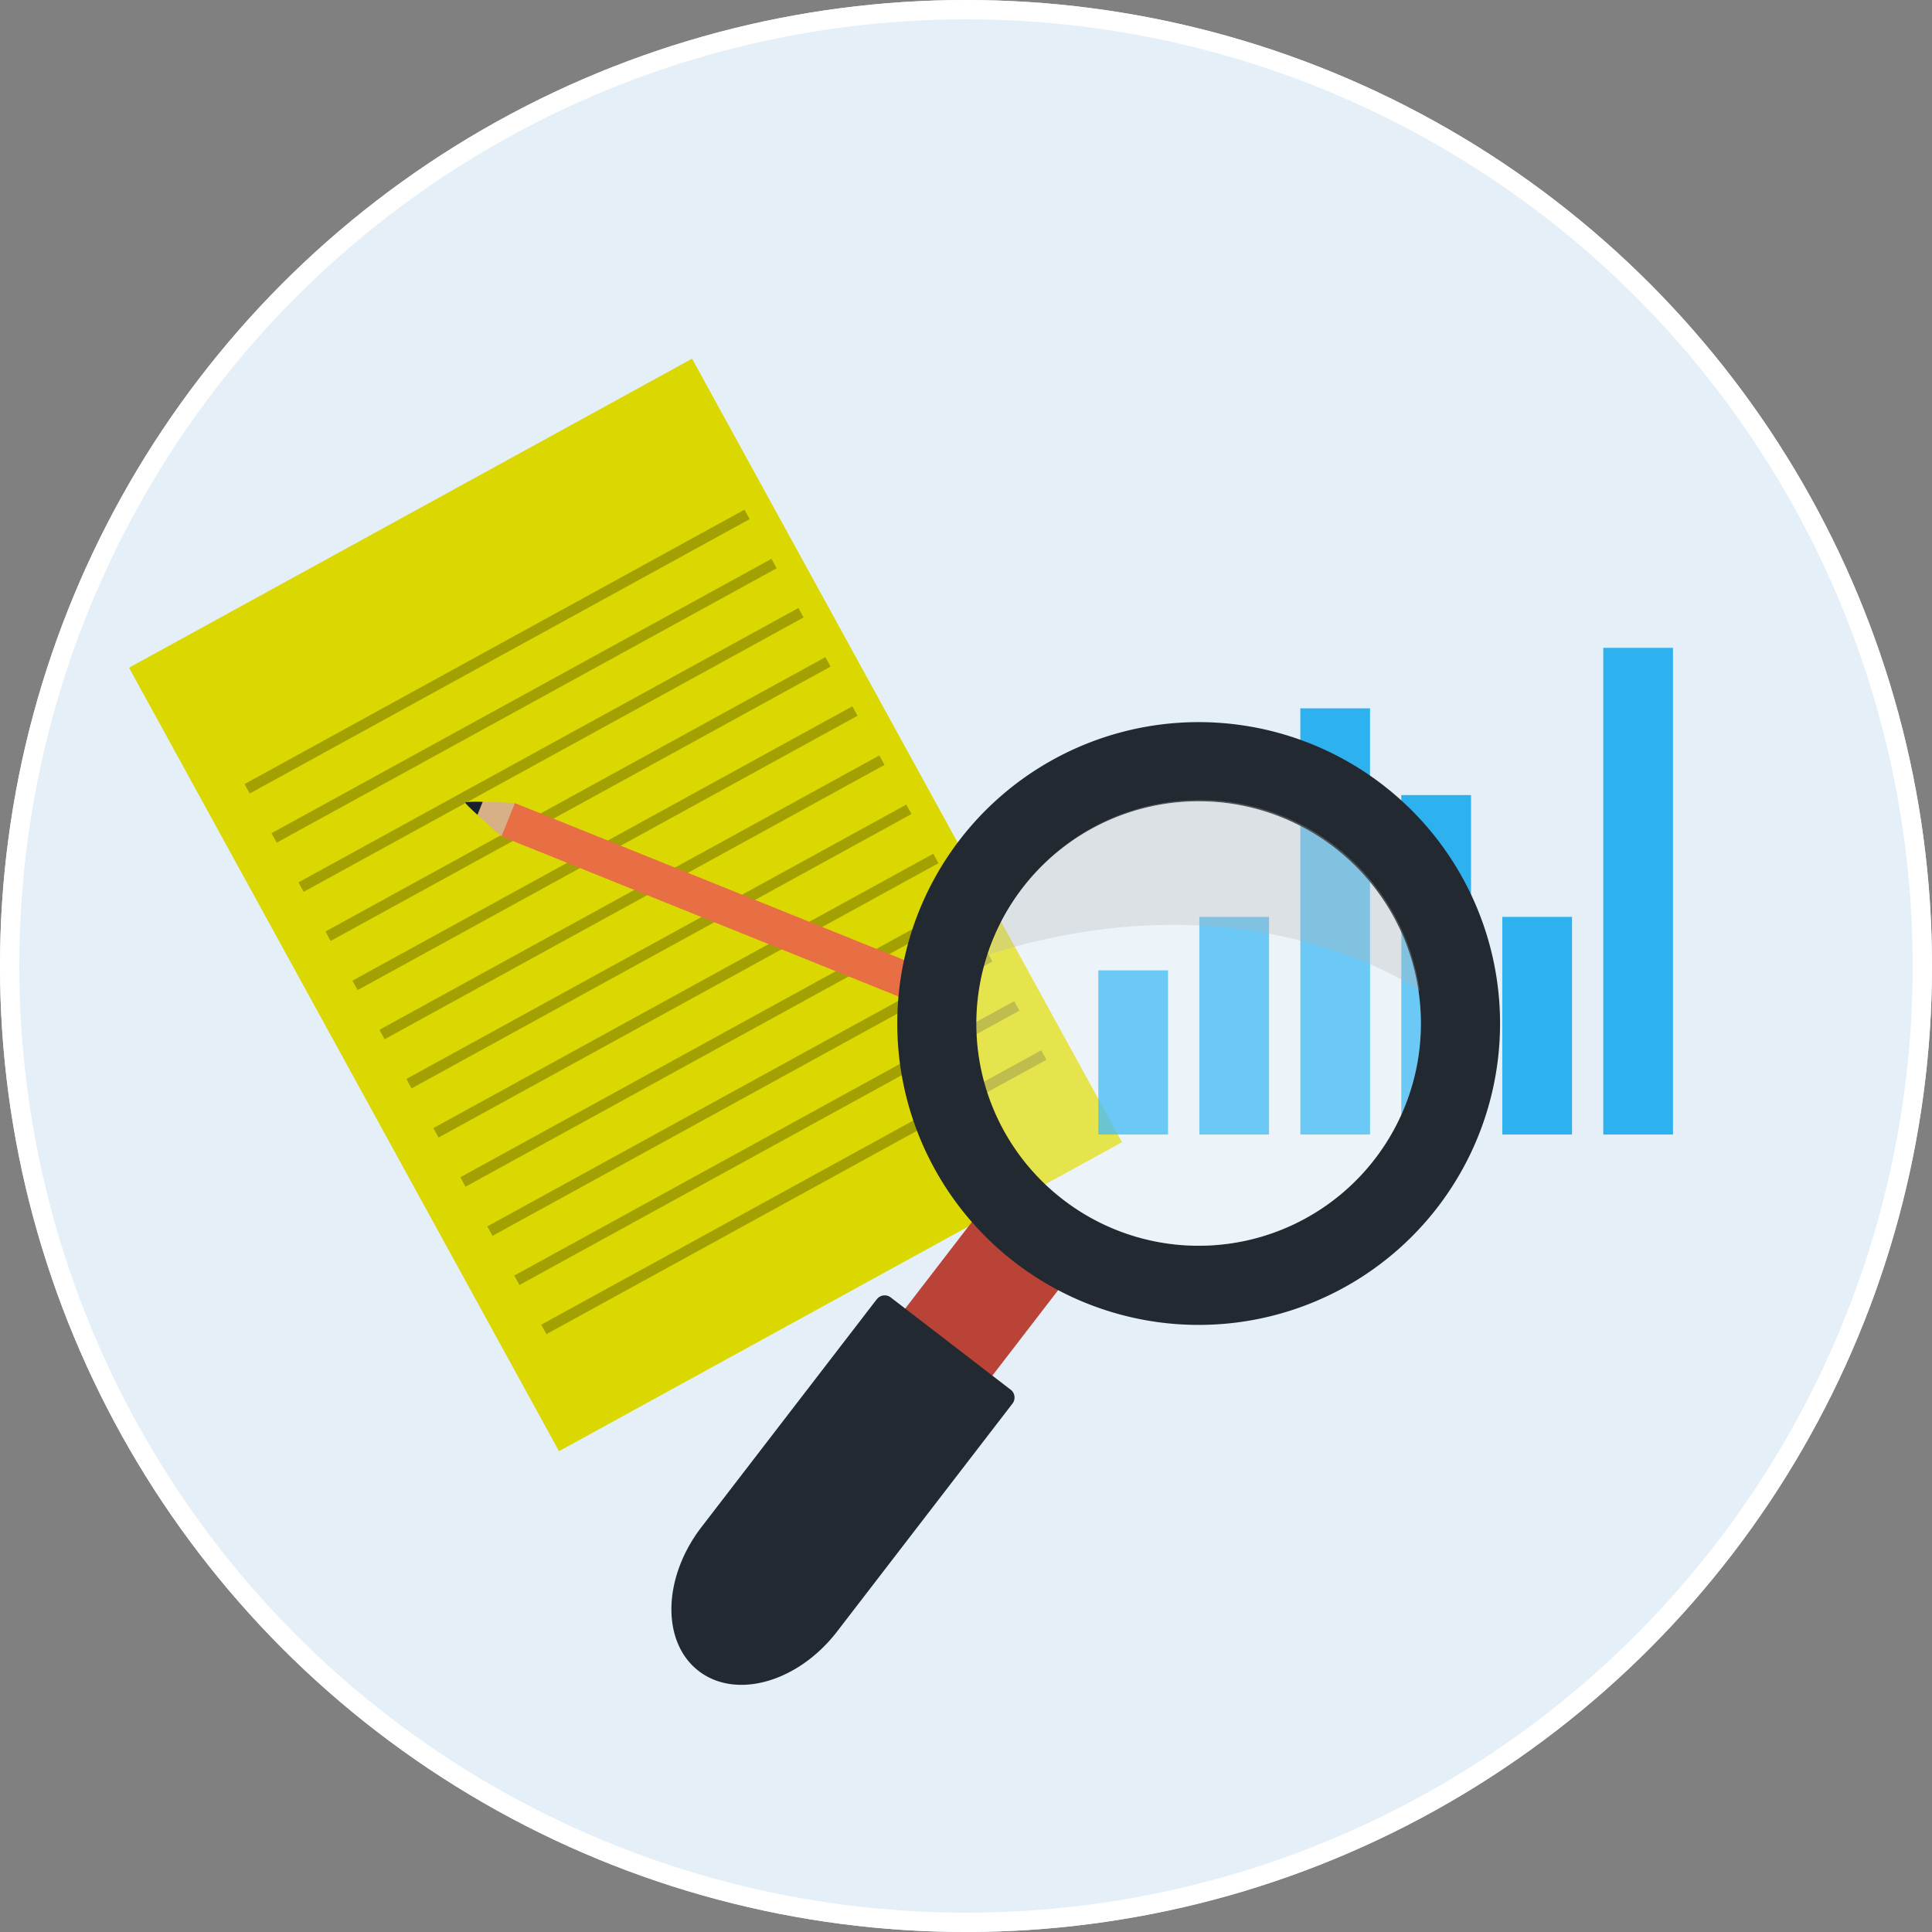 <svg xmlns="http://www.w3.org/2000/svg" width="200" height="200" viewBox="0 0 200 200"><rect x="0" y="0" width="200" height="200" fill="#808080" stroke="none"/><defs><style>.a{fill:#e5eff7;stroke:#fff;stroke-miterlimit:10;stroke-width:2px;}.b{fill:#dad800;}.c{fill:#040505;opacity:0.26;}.d{fill:#e86e43;}.e{fill:#d7b087;}.f{fill:#19212d;}.g{fill:#262626;}.h{fill:#00a1ed;opacity:0.8;}.i{fill:#b94336;}.j{fill:#232930;}.k{fill:#fff;}.k,.l{opacity:0.3;}.l{fill:#b4b4b4;}.m{stroke:none;}.n{fill:none;}</style></defs><g transform="translate(-514.992 -366.213)"><g class="a" transform="translate(514.992 366.213)"><circle class="m" cx="100" cy="100" r="100"/><circle class="n" cx="100" cy="100" r="99"/></g><rect class="b" width="66.49" height="92.518" transform="translate(528.347 435.333) rotate(-28.759)"/><rect class="c" width="59.035" height="1.116" transform="translate(540.306 447.379) rotate(-28.759)"/><rect class="c" width="59.035" height="1.116" transform="translate(543.098 452.467) rotate(-28.759)"/><rect class="c" width="59.035" height="1.116" transform="translate(545.891 457.555) rotate(-28.759)"/><rect class="c" width="59.035" height="1.116" transform="translate(548.683 462.643) rotate(-28.759)"/><rect class="c" width="59.035" height="1.116" transform="translate(551.475 467.731) rotate(-28.759)"/><rect class="c" width="59.035" height="1.116" transform="translate(554.268 472.819) rotate(-28.759)"/><rect class="c" width="59.035" height="1.116" transform="translate(557.06 477.906) rotate(-28.759)"/><rect class="c" width="59.035" height="1.116" transform="translate(559.852 482.994) rotate(-28.759)"/><rect class="c" width="59.035" height="1.116" transform="translate(562.644 488.082) rotate(-28.759)"/><rect class="c" width="59.035" height="1.116" transform="translate(565.437 493.17) rotate(-28.759)"/><rect class="c" width="59.035" height="1.116" transform="translate(568.229 498.258) rotate(-28.759)"/><rect class="c" width="59.035" height="1.116" transform="translate(571.021 503.346) rotate(-28.759)"/><path class="d" d="M566.99,452.83l44.017,17.753a.517.517,0,0,0,.679-.273L612.7,467.8a.518.518,0,0,0-.3-.668L568.38,449.382a.533.533,0,0,0-.115-.032l-1.381,3.423A.57.57,0,0,0,566.99,452.83Z"/><path class="e" d="M568.289,449.351a44.543,44.543,0,0,0-5.1-.063,43.673,43.673,0,0,0,3.719,3.494Z"/><path class="f" d="M564.962,449.223a10.386,10.386,0,0,0-1.809.046c-.035.132,1.263,1.291,1.263,1.291Z"/><path class="g" d="M613.362,467.513l-2.96-1.206-1.414,3.469,2.96,1.206a2,2,0,0,0,2.646-.944h0A2,2,0,0,0,613.362,467.513Z"/><rect class="h" width="7.216" height="16.995" transform="translate(628.692 466.664)"/><rect class="h" width="7.216" height="22.53" transform="translate(639.147 461.129)"/><rect class="h" width="7.216" height="22.53" transform="translate(670.51 461.129)"/><rect class="h" width="7.216" height="44.117" transform="translate(649.601 439.541)"/><rect class="h" width="7.216" height="35.139" transform="translate(660.055 448.52)"/><rect class="h" width="7.216" height="50.382" transform="translate(680.964 433.276)"/><path class="i" d="M607.847,502.783c-1.608,2.091-.893,5.34,1.6,7.257h0c2.491,1.917,5.815,1.775,7.424-.316l10.654-13.846c1.405-1.1-8.367-7.97-9.023-6.942Z"/><path class="j" d="M614.349,453.142a31.2,31.2,0,1,0,43.758-5.7A31.2,31.2,0,0,0,614.349,453.142Zm2.776,12.146a23.005,23.005,0,1,1,7.928,25.113A22.945,22.945,0,0,1,617.125,465.288Z"/><circle class="k" cx="23.006" cy="23.006" r="23.006" transform="translate(616.073 449.165)"/><path class="l" d="M620.952,458.012a21.6,21.6,0,0,0-3.62,7.013l0,0c26.942-8.527,44.147,3.407,44.616,3.738a23,23,0,0,0-41-10.753Z"/><path class="j" d="M605.693,500.8l.033-.043a1.027,1.027,0,0,1,1.421-.275l12.52,9.632a1.027,1.027,0,0,1,.1,1.444l-2.214,2.879-.009.009-15.888,20.65c-4.038,5.248-10.455,7.084-14.333,4.1s-3.749-9.657.289-14.906l18.077-23.495Z"/></g></svg>